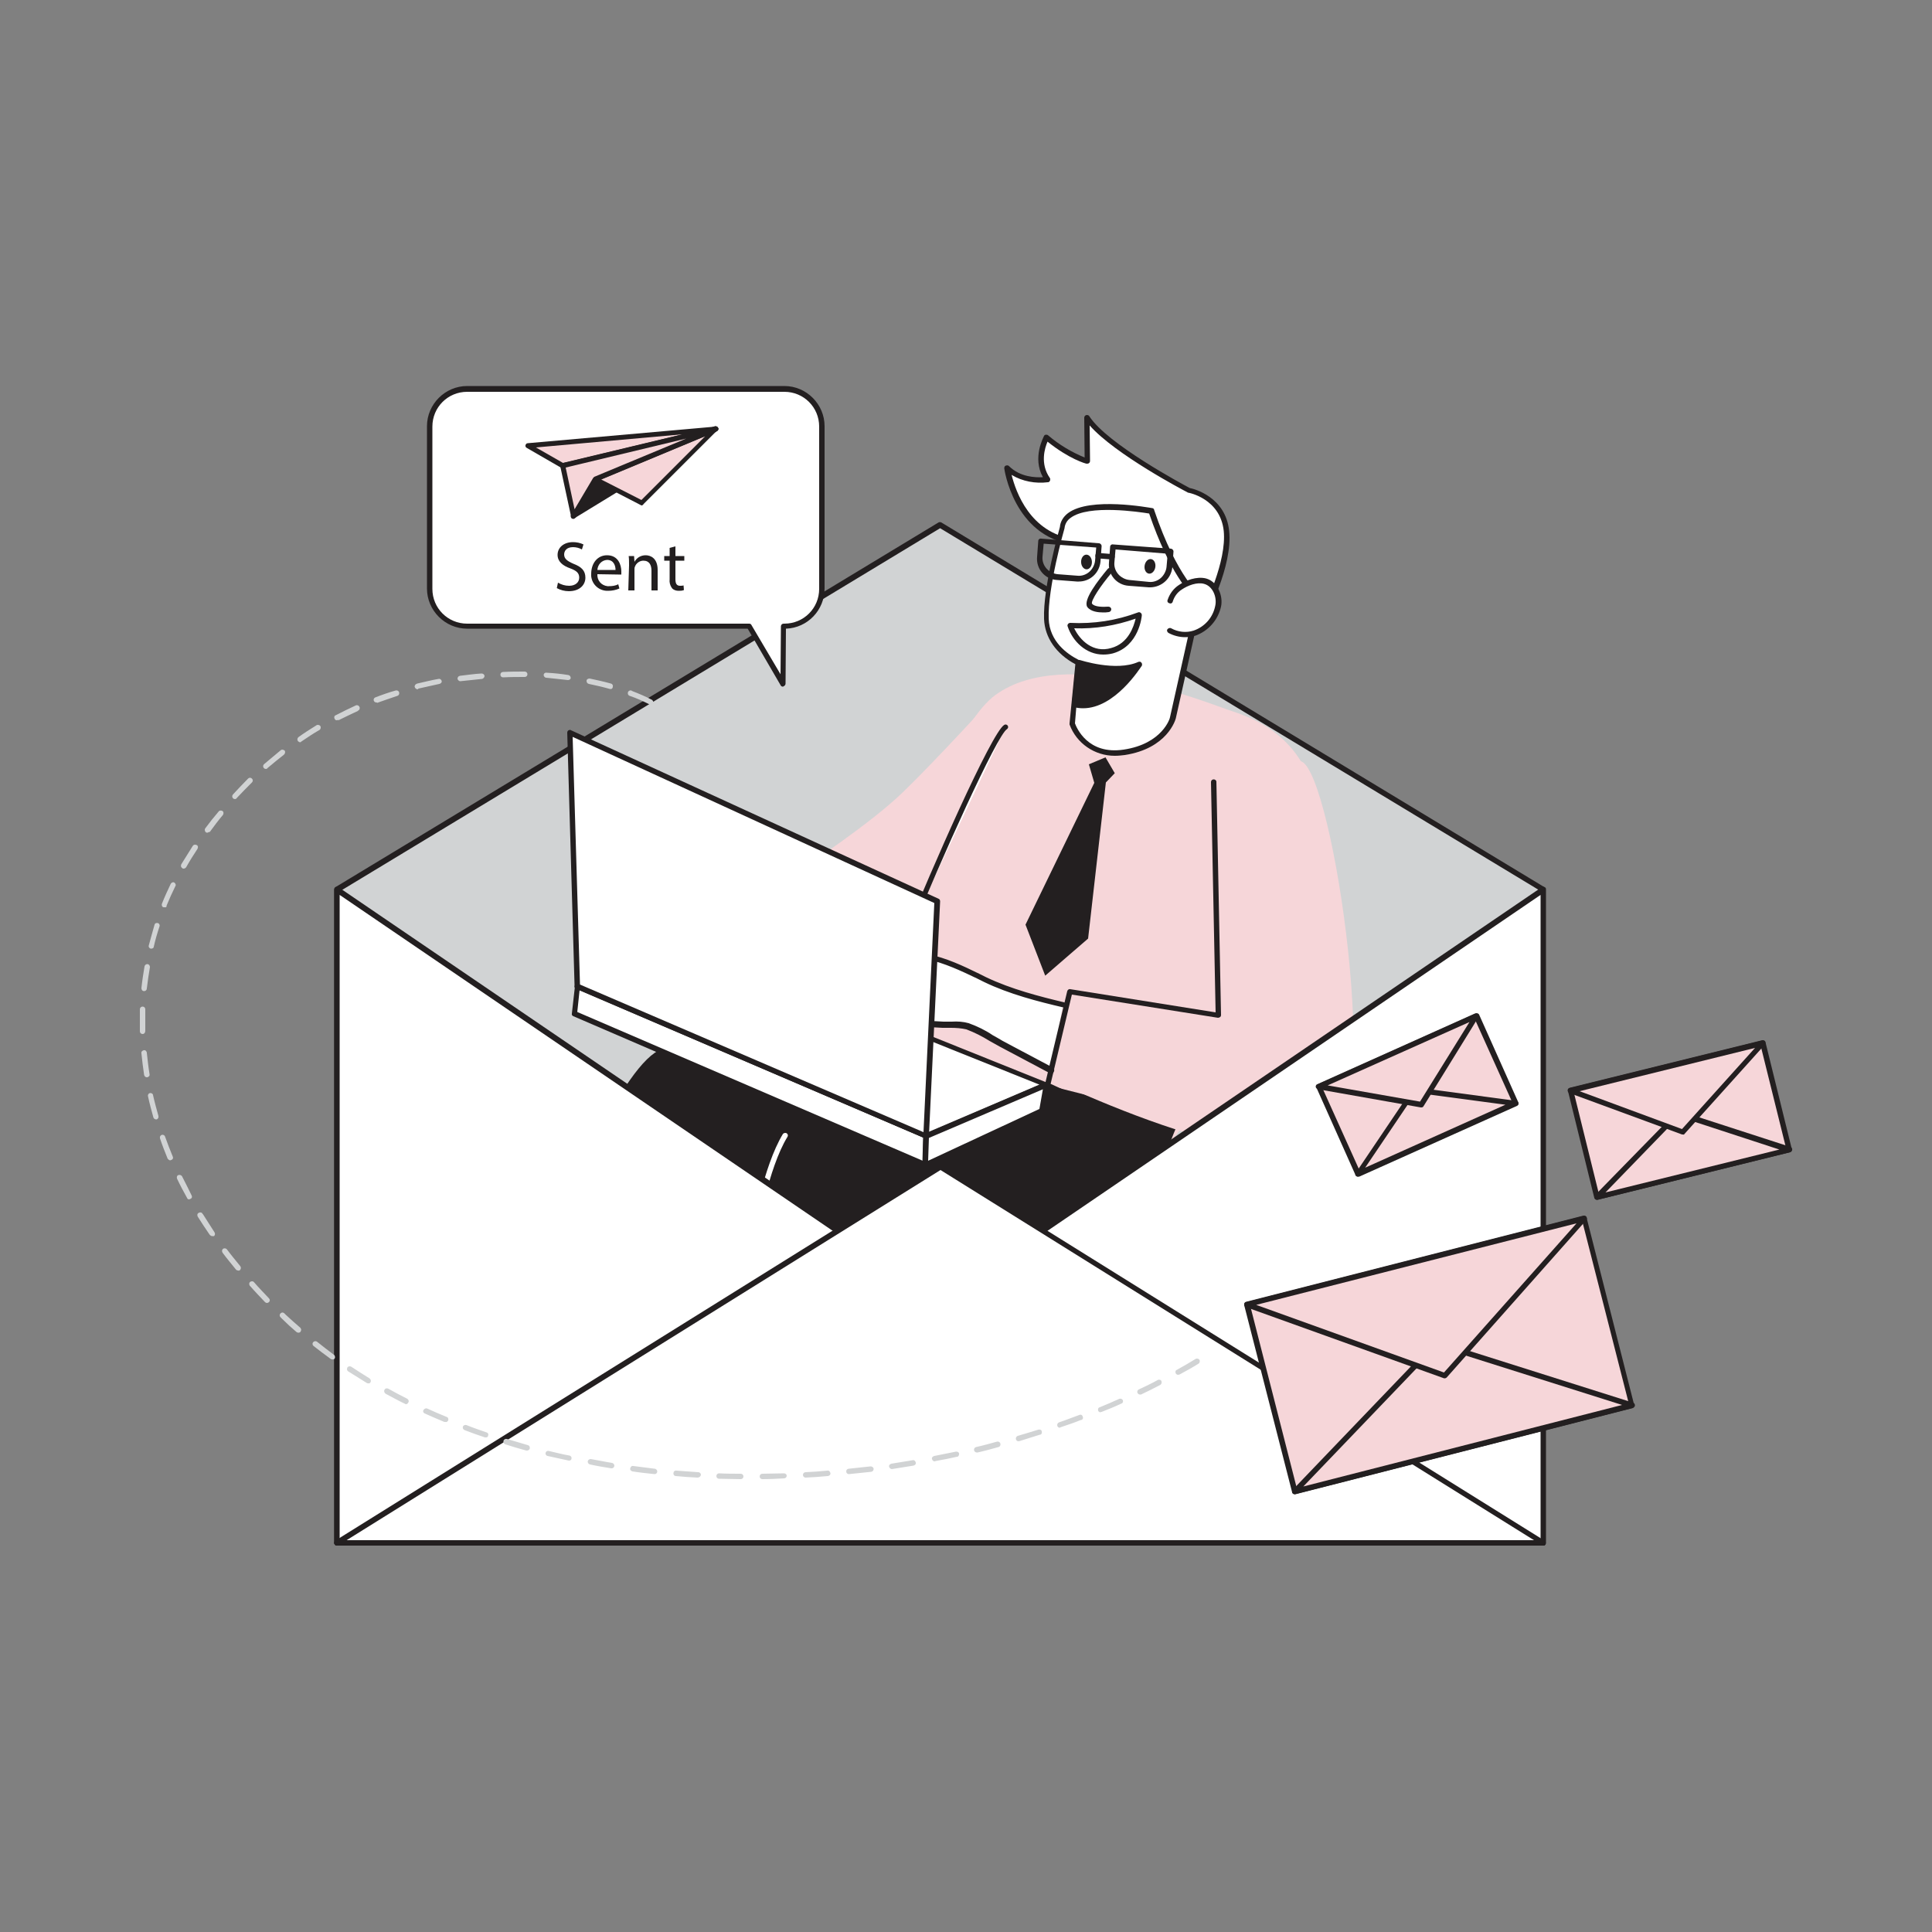 <svg transform="scale(1)" version="1.1" id="AVfuIXZ6Qy" xmlns="http://www.w3.org/2000/svg" xmlns:xlink="http://www.w3.org/1999/xlink" x="0px" y="0px" viewBox="0 0 500 500" xml:space="preserve" class="pbimage_pbimage__wrapper__image__0LEis false"><rect x="0" y="0" width="500" height="500" fill="#808080" stroke="none"/><title>Sending Emails</title><style type="text/css"> .st0{fill:#D1D3D4;} .st1{fill:#231F20;} .st2{fill:#FFFFFF;} .st3{fill:#68E1FD;}
 .st3{fill:#f6d6d9;}
 .st2{fill:#FFFFFF;}
 .st1{fill:#231F20;}
 .st0{fill:#D1D3D4;}</style><g id="Big_Envelope_Back"><polygon class="st0" points="399.4,230.2 399.4,399.3 87.2,399.3 87.2,230.2 243.3,135.9 	" fill="#D1D3D4"></polygon><path class="st1" d="M399.4,400H87.2c-0.4,0-0.7-0.3-0.7-0.7l0,0V230.2c0-0.2,0.1-0.5,0.3-0.6l156.1-94.4c0.2-0.1,0.5-0.1,0.7,0
		l156.1,94.4c0.2,0.1,0.3,0.4,0.3,0.6v169.1C400.1,399.7,399.8,400,399.4,400L399.4,400L399.4,400z M87.9,398.6h310.8v-168
		l-155.4-93.9l-155.4,94L87.9,398.6L87.9,398.6z" fill="#231F20"></path></g><g id="Character"><path class="st2" d="M311.1,159.9c0,0,7.2-13.5,6.3-22.5s-9.8-10.5-9.8-10.5s-21.4-11.1-26.3-18.8l0.2,11.3c0,0-4.6-1.2-10.5-6.2
		c0,0-3.3,5.8,0.2,10.9c0,0-6.3,1.2-10.4-2.9c0,0,2.1,16.9,17.1,19.1C287.6,141.6,300.4,160.5,311.1,159.9L311.1,159.9z"></path><path class="st1" d="M310.5,160.6c-5.9,0-12.2-5.3-18.4-10.5c-5.2-4.4-10.2-8.6-14.5-9.2c-15.3-2.2-17.7-19.6-17.7-19.7
		c0-0.3,0.1-0.6,0.4-0.7c0.3-0.1,0.6-0.1,0.8,0.1c2.9,2.9,6.9,3,8.8,2.9c-2.8-5.1,0.2-10.4,0.3-10.7c0.1-0.2,0.3-0.3,0.5-0.3
		c0.2,0,0.4,0,0.6,0.2c2.8,2.4,6,4.3,9.4,5.7l-0.1-10.3c0-0.4,0.3-0.7,0.7-0.7c0.2,0,0.5,0.1,0.6,0.3c4.6,7.2,24.5,17.8,26,18.6
		c1.1,0.2,9.3,2.3,10.2,11.1c1,9.1-6,22.3-6.4,22.9c-0.1,0.2-0.3,0.4-0.6,0.4L310.5,160.6L310.5,160.6z M311.1,159.9L311.1,159.9z
		 M261.8,122.9c1.1,4.4,4.8,15,16.1,16.6c4.7,0.7,9.8,5,15.2,9.5c6,5,12.1,10.1,17.5,10.1h0.1c1.1-2.2,6.8-13.8,6-21.7
		c-0.9-8.4-9.1-9.9-9.2-9.9c-0.1,0-0.1,0-0.2-0.1c-0.8-0.4-18.7-9.8-25.3-17.3l0.1,9.2c0,0.4-0.3,0.7-0.7,0.7c-0.1,0-0.1,0-0.2,0
		c-0.2,0-4.5-1.2-10.1-5.7c-0.7,1.6-2,5.7,0.6,9.4c0.2,0.3,0.1,0.8-0.2,1c-0.1,0.1-0.2,0.1-0.3,0.1
		C268,125.2,264.6,124.6,261.8,122.9L261.8,122.9z"></path><path class="st3" d="M300,299.3c0,0,34.5-41.7,40.2-73.6S326,186.4,319,184.1s-43.1-17.4-61.3-4.3s-36.3,94.8-36.3,94.8L300,299.3
		L300,299.3z"></path><path class="st1" d="M175.7,340.8l37.1-46.2c0,0,25.8-32.9,11.4-36.3c0,0-20,2.6-52.6,14c-9.7,3.4-26.4,41.9-36.9,68.6L175.7,340.8
		L175.7,340.8z"></path><path class="st1" d="M175.7,341.5h-41.1c-0.4,0-0.7-0.3-0.7-0.7c0-0.1,0-0.2,0.1-0.3c11.7-29.6,27.6-65.7,37.3-69
		c32.4-11.3,52.6-14,52.8-14c0.1,0,0.2,0,0.2,0c2.1,0.4,3.8,1.8,4.5,3.8c3.3,9.5-14.7,32.7-15.5,33.6l-37.1,46.3
		C176.1,341.4,175.9,341.5,175.7,341.5L175.7,341.5z M135.6,340.1h39.8l36.8-46c0.2-0.2,18.3-23.5,15.3-32.3
		c-0.5-1.5-1.8-2.6-3.4-2.9c-1.8,0.2-21.5,3.2-52.4,13.9C164.6,275.3,151.8,299.2,135.6,340.1L135.6,340.1z"></path><path class="st1" d="M237.8,340.8l9.4-22.9c0,0,23,6.9,38.3,1.1c10.8-4.1,14.1-18,19-29.3c0,0-64.4-15.3-78.8-21.5
		c0,0-0.9,0-17.4,17.3c-7.4,7.8-13.2,31.4-17.5,55.3H237.8z"></path><path class="st1" d="M237.8,341.5h-47c-0.2,0-0.4-0.1-0.5-0.2c-0.1-0.2-0.2-0.4-0.1-0.6c5.4-30.2,11.3-49,17.6-55.6
		c16.7-17.6,17.6-17.5,17.9-17.5c0.1,0,0.2,0,0.2,0.1c14.2,6.1,78,21.3,78.7,21.4c0.2,0,0.4,0.2,0.5,0.4c0.1,0.2,0.1,0.4,0,0.6
		c-0.9,2.1-1.8,4.3-2.6,6.5c-3.8,9.7-7.7,19.7-16.7,23.1c-14.1,5.3-34.3,0.1-38.1-0.9l-9.2,22.4
		C238.3,341.4,238.1,341.5,237.8,341.5L237.8,341.5z M191.7,340.1h45.7l9.2-22.5c0.1-0.3,0.5-0.5,0.9-0.4c0.2,0.1,22.9,6.7,37.8,1.1
		c8.5-3.2,12.3-12.9,15.9-22.4c0.7-1.9,1.5-3.9,2.3-5.8c-7.4-1.8-63.7-15.3-77.7-21.2c-0.8,0.6-4.1,3.5-16.9,17
		C202.8,292.4,196.9,311.1,191.7,340.1L191.7,340.1z"></path><path class="st3" d="M257.7,179.8c0,0-15.3,16.8-24,25.2s-25.4,19.3-25.4,19.3s-50.3,4-50.8,4.8s0,17.5,0,17.5s49.1,9.4,58.1,7.8
		s30.1-15.8,30.1-15.8L257.7,179.8z"></path><path class="st2" d="M279.1,171.5l-1.5,15.8c0,0,2.9,9.1,13.5,7.4s12.6-8.9,12.6-8.9l6.9-30.9c0,0-6.4-4.6-12.4-22.7
		c0,0-22.3-4.2-23.1,4.4c0,0-4.4,15.4-4.1,23.5C271.3,168.1,278.9,171.4,279.1,171.5L279.1,171.5z"></path><path class="st1" d="M288.5,195.6c-5.2,0-9.9-3.2-11.7-8.1c0-0.1,0-0.2,0-0.3l1.5-15.3c-5-2.7-7.9-6.9-8.1-11.7
		c-0.3-8.2,3.9-23.1,4.1-23.8c0.1-1.4,0.9-2.7,2.1-3.6c5.7-4.3,21.1-1.4,21.8-1.3c0.2,0,0.5,0.2,0.5,0.5
		c5.9,17.5,12.1,22.3,12.2,22.3c0.2,0.2,0.3,0.4,0.3,0.7l-6.9,30.9c-0.1,0.4-2.2,7.8-13.2,9.5C290.3,195.5,289.4,195.6,288.5,195.6
		L288.5,195.6z M278.2,187.2c0.4,1.1,3.3,8.2,12.6,6.8c10-1.5,12-8.1,12-8.4l6.8-30.4c-1.5-1.3-6.9-6.8-12.2-22.3
		c-2.5-0.4-15.6-2.4-20.3,1.1c-0.9,0.6-1.5,1.6-1.6,2.7c-0.1,0.3-4.4,15.5-4.1,23.4c0.2,6,4.9,9.2,7.6,10.6c0.1,0.1,0.2,0.1,0.3,0.2
		c0.2,0.1,0.2,0.4,0.2,0.6L278.2,187.2L278.2,187.2z"></path><path class="st2" d="M302.9,155.4c0.5-1.4,1.4-2.6,2.6-3.4c1.7-1.1,4.3-2.1,6.4-1.6c2.6,0.7,3.9,3.9,3.4,6.5
		c-0.7,3.2-3,5.8-6.1,6.9c-2.1,0.6-4.4,0.4-6.3-0.7"></path><path class="st1" d="M306.7,164.9c-1.5,0-3-0.4-4.3-1.1c-0.3-0.2-0.5-0.6-0.3-0.9c0.2-0.3,0.6-0.5,1-0.3c1.8,1,3.9,1.2,5.8,0.6
		c2.9-1,5-3.4,5.6-6.4c0.5-2.2-0.6-5.1-2.9-5.7c-1.8-0.5-4.2,0.4-5.8,1.5c-1.1,0.7-1.9,1.8-2.3,3.1c-0.1,0.4-0.5,0.6-0.9,0.4
		c-0.4-0.1-0.6-0.5-0.4-0.9l0,0c0.5-1.5,1.5-2.9,2.9-3.8c1.7-1.2,4.6-2.3,7-1.7c3,0.8,4.5,4.5,3.9,7.3c-0.8,3.5-3.3,6.3-6.6,7.5
		C308.4,164.8,307.6,164.9,306.7,164.9L306.7,164.9z"></path><path class="st2" d="M287.2,147.7c0,0-6.4,7.4-5.3,9s4.8,1.1,4.8,1.1"></path><path class="st1" d="M285.5,158.5c-1.3,0-3.2-0.2-4.1-1.4c-1.2-1.8,2.8-6.9,5.3-9.9c0.3-0.3,0.7-0.3,1-0.1c0.3,0.3,0.3,0.7,0.1,1
		c-3.1,3.6-5.5,7.4-5.2,8.1c0.6,0.9,2.9,0.9,4.2,0.8c0.4,0,0.7,0.2,0.8,0.6c0,0.4-0.2,0.7-0.6,0.8
		C286.4,158.5,285.9,158.5,285.5,158.5L285.5,158.5z"></path><ellipse class="st1" transform="matrix(0.16 -0.987 0.987 0.16 105.401 416.864)" cx="297.6" cy="146.5" rx="1.9" ry="1.4"></ellipse><ellipse class="st1" transform="matrix(0.999 -3.472507e-02 3.472507e-02 0.999 -4.883 9.855)" cx="281.3" cy="145.5" rx="1.4" ry="1.9"></ellipse><path class="st1" d="M279.1,171.5c0,0,9.6,3.2,15.7,0.5c0,0-7.7,12.6-16.8,10.4L279.1,171.5L279.1,171.5z"></path><path class="st1" d="M280.3,183.3c-0.8,0-1.6-0.1-2.4-0.3c-0.3-0.1-0.6-0.4-0.5-0.8l1.1-10.8c0-0.4,0.4-0.7,0.8-0.6
		c0,0,0.1,0,0.1,0c0.1,0,9.4,3.1,15.2,0.5c0.3-0.1,0.6-0.1,0.8,0.2c0.2,0.2,0.2,0.6,0.1,0.8C295.1,172.8,288.6,183.3,280.3,183.3
		L280.3,183.3z M278.8,181.8c6.3,1.1,11.9-5.3,14.2-8.5c-5,1.2-11.1-0.3-13.3-0.9L278.8,181.8z"></path><path class="st1" d="M279.2,150.5c-0.1,0-0.3,0-0.5,0l-5.2-0.4c-3.1-0.2-5.4-2.9-5.1-6l0.3-4.1c0-0.4,0.4-0.7,0.8-0.6l14.9,1.2
		c0.4,0,0.7,0.4,0.7,0.7c0,0,0,0,0,0l-0.3,4.1C284.5,148.3,282.1,150.5,279.2,150.5L279.2,150.5z M270.1,140.7l-0.3,3.4
		c-0.1,1.1,0.3,2.2,1,3c0.7,0.8,1.8,1.4,2.9,1.5l5.2,0.4l0,0c1.1,0.1,2.2-0.3,3-1c0.8-0.7,1.4-1.8,1.5-2.9l0.3-3.4L270.1,140.7
		L270.1,140.7z"></path><path class="st1" d="M297.8,152c-0.1,0-0.3,0-0.5,0l0,0l-5.2-0.4c-3.1-0.2-5.4-2.9-5.1-6l0.3-4.1c0-0.4,0.4-0.7,0.8-0.6l14.9,1.1
		c0.4,0,0.7,0.4,0.7,0.7c0,0,0,0,0,0l-0.3,4.1C303.1,149.7,300.7,151.9,297.8,152L297.8,152z M297.4,150.6c1.1,0.1,2.2-0.3,3-1
		c0.8-0.7,1.4-1.8,1.5-2.9l0.3-3.4l-13.5-1.1l-0.3,3.4c-0.1,1.1,0.3,2.2,1,3c0.7,0.8,1.8,1.4,2.9,1.5L297.4,150.6L297.4,150.6z"></path><path class="st1" d="M287.8,144.8L287.8,144.8l-3.7-0.3c-0.4,0-0.7-0.4-0.6-0.8c0-0.4,0.4-0.7,0.8-0.6l3.6,0.3
		c0.4,0.1,0.6,0.4,0.6,0.8C288.4,144.5,288.1,144.7,287.8,144.8L287.8,144.8z"></path><path class="st1" d="M285.5,169.4c-4.4,0-7.9-3.4-9.2-7.3c-0.1-0.2,0-0.5,0.1-0.6c0.1-0.2,0.4-0.3,0.6-0.3c6,0.3,11.9-0.6,17.5-2.7
		c0.2-0.1,0.5-0.1,0.7,0.1c0.2,0.1,0.3,0.4,0.3,0.6c0,0.3-0.7,8-7.5,9.9C287.2,169.3,286.4,169.4,285.5,169.4L285.5,169.4z
		 M278,162.6c1.5,3.1,4.9,6.5,9.6,5.1c4.4-1.2,5.8-5.5,6.3-7.6C288.8,161.9,283.4,162.8,278,162.6L278,162.6z"></path><path class="st3" d="M336.9,197.1c8.2,3.8,21.4,93.4,7,99.3c-22.4,9.3-83-22.4-83-22.4l11.9-23.5c0,0,41.2,12.3,44.1,3.9
		s-11.3-54.4-6.5-59.4S336.9,197.1,336.9,197.1L336.9,197.1z"></path><path class="st2" d="M275.1,260c-6.9-1.6-14-3.5-20.4-6.5c-5-2.4-9.3-4.7-14.9-5.9c-6.9-1.5-14.1-1.8-21.1-0.8
		c-0.3,0-0.6,0.1-0.8,0.3c-0.8,0.7,0.4,1.9,1.4,2.2c2.7,0.8,5.6,1.2,8.4,1.1c-7.2,0.7-14.2,2.3-21,4.8c-0.8,0.3-1.7,0.8-1.6,1.6
		s1.5,1,2.4,0.9l16.7-2.8c-4.3,0.5-8.4,1.7-12.3,3.6c-0.6,0.3-1.2,0.7-1.2,1.3c-0.1,1.1,1.5,1.3,2.5,1c5.1-1,10.1-2.5,15-4.4
		l-11.1,4.6c-0.2,0.8,0.3,1.6,1,1.8c0,0,0,0,0,0c0.8,0.2,1.6,0.1,2.3-0.2l11.8-3.2l-7.6,2.8c-1.2,0.4-2.6,1.2-2.4,2.5
		c0.2,1.5,2.3,1.6,3.8,1.4c5.9-0.9,11.8-1.1,17.7-0.7c2.2,0.1,4.3-0.2,6.4,0.4c3,0.9,6,3.1,8.8,4.5c4.3,2.3,8.7,4.6,13,6.9"></path><path class="st1" d="M272.1,277.9c-0.1,0-0.2,0-0.3-0.1c-4.3-2.3-8.7-4.6-13-6.9c-0.9-0.5-1.8-1-2.7-1.5c-1.9-1.2-3.9-2.2-6-3
		c-1.3-0.3-2.7-0.4-4-0.4c-0.7,0-1.5,0-2.2,0c-5.9-0.4-11.8-0.2-17.6,0.6c-1.2,0.3-2.5,0.1-3.7-0.5c-0.5-0.3-0.8-0.8-0.8-1.4
		c-0.1-0.8,0.2-1.6,0.8-2.1l-1.8,0.5c-0.9,0.3-1.8,0.4-2.7,0.2c-0.6-0.2-1.1-0.6-1.4-1.2c-0.2-0.4-0.2-1,0-1.4
		c-1.1,0.3-2.1,0.5-3.2,0.7c-0.9,0.2-1.9,0.1-2.8-0.5c-0.4-0.3-0.6-0.8-0.5-1.2c0.1-1.1,1.1-1.6,1.6-1.8l0.8-0.4l-4.8,0.8
		c-0.9,0.2-1.7,0.1-2.5-0.4c-0.3-0.2-0.6-0.6-0.6-1c-0.1-0.6,0-1.6,2-2.3c5-1.9,10.1-3.2,15.3-4.1c-0.9-0.2-1.8-0.4-2.7-0.7
		c-1-0.3-1.8-1-2.1-2c-0.1-0.5,0.1-1,0.5-1.3c0.3-0.2,0.7-0.4,1.1-0.4c7.1-1,14.3-0.8,21.3,0.8c5,1.1,9,3,13.3,5.1l1.8,0.9
		c6.5,3.1,13.9,5,20.2,6.5c0.3,0.1,0.6,0.4,0.5,0.8c-0.1,0.3-0.4,0.6-0.8,0.5c-6.4-1.5-13.9-3.4-20.5-6.6l-1.8-0.9
		c-4.2-2-8.2-3.9-13-5c-6.9-1.5-13.9-1.8-20.9-0.8c-0.2,0-0.3,0.1-0.5,0.1c0,0.4,0.6,0.9,1.2,1.1c2.7,0.8,5.4,1.2,8.2,1.1l0,0
		c0.4,0,0.6,0.3,0.6,0.7c0,0.3-0.2,0.5-0.5,0.6c-7.1,0.7-14.1,2.3-20.8,4.8c-0.6,0.2-1.2,0.6-1.1,0.9c0,0.1,0.1,0.2,0.1,0.2
		c0.5,0.2,1,0.3,1.6,0.1l12.9-2.2c1.3-0.3,2.5-0.5,3.8-0.6c0.4,0,0.6,0.3,0.7,0.6c0,0.3-0.2,0.6-0.5,0.6l-3.7,0.6
		c-2.9,0.6-5.7,1.6-8.3,2.9c-0.7,0.3-0.8,0.6-0.9,0.7c0,0.1,0,0.2,0.1,0.2c0.5,0.3,1.1,0.3,1.7,0.2c5.1-1,10.1-2.5,14.9-4.4
		c0.3-0.1,0.7,0,0.8,0.4s0,0.7-0.4,0.8l-10.7,4.4c0,0.1,0,0.1,0.1,0.2c0.1,0.3,0.3,0.4,0.6,0.5c0.7,0.1,1.4,0.1,2-0.2l11.8-3.2
		c0.3-0.1,0.7,0.1,0.8,0.4c0.1,0.3-0.1,0.7-0.4,0.8l-7.6,2.8c-0.7,0.2-2.2,0.9-2,1.8c0,0.2,0.1,0.4,0.3,0.5c0.8,0.4,1.8,0.5,2.7,0.3
		c5.9-0.9,11.8-1.1,17.8-0.7c0.7,0,1.4,0,2.1,0c1.5-0.1,3,0,4.4,0.4c2.2,0.8,4.3,1.8,6.2,3.1c0.9,0.5,1.8,1,2.6,1.5
		c4.3,2.3,8.7,4.6,13,6.9c0.3,0.2,0.4,0.5,0.3,0.9C272.6,277.7,272.4,277.9,272.1,277.9L272.1,277.9z"></path><path class="st2" d="M260.3,188c-2.9,1.7-18.4,36.6-25.2,53.3"></path><path class="st1" d="M235.1,242c-0.1,0-0.2,0-0.2,0c-0.3-0.1-0.5-0.5-0.4-0.8c0,0,0,0,0,0c6.1-15.2,22.1-51.7,25.4-53.6
		c0.3-0.2,0.7-0.1,0.9,0.2c0.2,0.3,0.1,0.7-0.2,0.9c-2.5,1.4-17.3,34.1-24.9,53C235.6,241.9,235.4,242,235.1,242L235.1,242z"></path><polygon class="st2" points="149.5,255.2 148.6,262.4 239.4,301.5 239.7,294 	"></polygon><path class="st1" d="M239.4,302.2c-0.1,0-0.2,0-0.3-0.1L148.4,263c-0.3-0.1-0.5-0.4-0.4-0.7l0.8-7.1c0-0.2,0.2-0.4,0.3-0.5
		c0.2-0.1,0.4-0.1,0.6,0l90.3,38.7c0.3,0.1,0.4,0.4,0.4,0.7l-0.3,7.5C240.1,301.9,239.8,302.2,239.4,302.2L239.4,302.2z
		 M149.4,261.9l89.4,38.5l0.2-6l-89-38.2L149.4,261.9z"></path><path class="st2" d="M149.5,255.2c0,0,26.4-12.7,27.1-12.3s94.2,37.8,94.2,37.8L239.7,294L149.5,255.2L149.5,255.2z"></path><path class="st1" d="M239.7,294.7c-0.1,0-0.2,0-0.3-0.1l-90.3-38.7c-0.3-0.1-0.4-0.4-0.4-0.6c0-0.3,0.2-0.5,0.4-0.6
		c26.8-12.9,27.4-12.5,27.8-12.3c1.4,0.6,93.2,37.4,94.1,37.8c0.3,0.1,0.4,0.4,0.4,0.6c0,0.3-0.2,0.5-0.4,0.6L240,294.6
		C239.9,294.6,239.8,294.7,239.7,294.7L239.7,294.7z M151.1,255.2l88.6,38l29.3-12.5c-14.4-5.8-87.9-35.2-92.5-37.1
		C174.7,244.1,160.7,250.6,151.1,255.2L151.1,255.2z"></path><polygon class="st2" points="239.4,301.5 269.6,287.4 270.8,280.7 239.7,294 	"></polygon><path class="st1" d="M239.4,302.2c-0.1,0-0.3,0-0.4-0.1c-0.2-0.1-0.3-0.4-0.3-0.6l0.2-7.4c0-0.3,0.2-0.5,0.4-0.6l31-13.3
		c0.2-0.1,0.5-0.1,0.7,0.1c0.2,0.2,0.3,0.4,0.3,0.7l-1.2,6.7c0,0.2-0.2,0.4-0.4,0.5l-30.2,14C239.6,302.1,239.5,302.2,239.4,302.2
		L239.4,302.2z M240.4,294.5l-0.2,5.9l28.8-13.4l0.9-5.1L240.4,294.5L240.4,294.5z"></path><polygon class="st2" points="149.5,255.2 147.6,189.5 242.6,233.2 239.7,294 	"></polygon><path class="st1" d="M239.7,294.7c-0.1,0-0.2,0-0.3-0.1l-90.3-38.7c-0.2-0.1-0.4-0.3-0.4-0.6l-1.9-65.7c0-0.4,0.3-0.7,0.7-0.7
		c0.1,0,0.2,0,0.3,0.1l95.1,43.6c0.3,0.1,0.4,0.4,0.4,0.7l-2.9,60.8c0,0.2-0.1,0.4-0.3,0.6C240,294.6,239.9,294.7,239.7,294.7
		L239.7,294.7z M150.1,254.8l88.9,38.2l2.8-59.3l-93.6-43L150.1,254.8L150.1,254.8z"></path><path class="st1" d="M290.3,290.6c-0.1,0-0.2,0-0.3-0.1l-19.2-8.9c-0.3-0.1-0.5-0.5-0.4-0.8l5.8-24.3c0.1-0.3,0.4-0.6,0.8-0.5
		l37.6,6l-1.2-59.6c0-0.4,0.3-0.7,0.7-0.7c0,0,0,0,0,0c0.4,0,0.7,0.3,0.7,0.6c0,0,0,0,0,0l1.2,60.4c0,0.2-0.1,0.4-0.2,0.5
		c-0.2,0.1-0.4,0.2-0.6,0.2l-37.8-6l-5.5,23.1l18.7,8.6c0.4,0.2,0.5,0.6,0.4,0.9C290.8,290.4,290.6,290.6,290.3,290.6L290.3,290.6z"></path><path class="st2" d="M123.8,340.8c-3.3-2.5-7.2-3.8-9.9,0H123.8z"></path><path class="st1" d="M123.8,341.5h-9.9c-0.4,0-0.6-0.3-0.6-0.6c0-0.1,0-0.2,0.1-0.4c0.9-1.4,2.3-2.3,3.9-2.6c2-0.3,4.4,0.5,6.9,2.4
		c0.2,0.2,0.3,0.5,0.2,0.7C124.3,341.3,124,341.5,123.8,341.5L123.8,341.5z M115.3,340.2h6.4c-1.3-0.8-2.7-1.1-4.2-1
		C116.6,339.3,115.9,339.6,115.3,340.2L115.3,340.2z"></path><path class="st2" d="M195.3,319.8h-0.1c-0.4-0.1-0.6-0.4-0.6-0.8c0,0,0,0,0,0c0.1-0.7,2.9-17.1,8-25.5c0.2-0.3,0.7-0.4,1-0.2
		c0.3,0.2,0.4,0.6,0.2,0.9c-5,8.1-7.8,24.8-7.8,25C195.9,319.6,195.6,319.8,195.3,319.8L195.3,319.8z"></path><polygon class="st1" points="281.8,197.8 283.2,202.6 265.4,239.3 270.5,252.5 281.6,242.9 286.2,202.5 288.5,200.1 286.1,196 	"></polygon></g><g id="Big_Envelope_Back-2"><polygon class="st2" points="399.4,230.2 399.4,399.3 87.2,399.3 87.2,230.2 243.3,336.5 	"></polygon><path class="st1" d="M399.4,400H87.2c-0.4,0-0.7-0.3-0.7-0.7l0,0V230.2c0-0.4,0.3-0.7,0.7-0.7c0.1,0,0.3,0,0.4,0.1l155.7,106
		l155.7-106c0.3-0.2,0.8-0.1,1,0.2c0.1,0.1,0.1,0.3,0.1,0.4v169.1C400.1,399.7,399.8,400,399.4,400L399.4,400L399.4,400z
		 M87.9,398.6h310.8v-167l-155,105.6c-0.2,0.2-0.6,0.2-0.8,0l-155-105.6L87.9,398.6L87.9,398.6z"></path><polygon class="st2" points="87.2,399.3 243.3,302 399.4,399.3 	"></polygon><path class="st1" d="M399.4,400H87.2c-0.3,0-0.6-0.2-0.7-0.5c-0.1-0.3,0-0.6,0.3-0.8l156.1-97.3c0.2-0.1,0.5-0.1,0.7,0l156.1,97.3
		c0.3,0.2,0.4,0.5,0.3,0.8C400,399.8,399.7,400,399.4,400L399.4,400z M89.7,398.6h307.3l-153.6-95.8L89.7,398.6z"></path></g><g id="Small_Envelopes"><rect class="st3" x="327.5" y="325.7" transform="matrix(0.969 -0.248 0.248 0.969 -75.242 103.201)" width="90.1" height="49.9"></rect><path class="st1" d="M335.1,386.7c-0.1,0-0.3,0-0.4-0.1c-0.2-0.1-0.3-0.2-0.3-0.4l-12.4-48.4c-0.1-0.4,0.1-0.8,0.5-0.9l87.3-22.3
		c0.2,0,0.4,0,0.5,0.1c0.2,0.1,0.3,0.2,0.3,0.4l12.3,48.4c0.1,0.4-0.1,0.8-0.5,0.9l-87.3,22.3L335.1,386.7L335.1,386.7z
		 M323.6,338.1l12,47l85.9-22l-12-47L323.6,338.1z"></path><polygon class="st3" points="335.1,386 371.8,347.7 422.4,363.7 	"></polygon><path class="st1" d="M335.1,386.7c-0.2,0-0.5-0.1-0.6-0.4c-0.2-0.3-0.1-0.6,0.1-0.8l36.7-38.3c0.2-0.2,0.5-0.3,0.7-0.2l50.6,16
		c0.4,0.1,0.6,0.5,0.5,0.9c-0.1,0.2-0.3,0.4-0.5,0.5l-87.3,22.3C335.2,386.7,335.2,386.7,335.1,386.7L335.1,386.7z M372,348.5
		l-34.7,36.2l82.5-21.1L372,348.5z"></path><polygon class="st3" points="322.8,337.6 373.9,356 410,315.3 	"></polygon><path class="st1" d="M373.9,356.7c-0.1,0-0.2,0-0.2,0l-51.2-18.4c-0.3-0.1-0.5-0.4-0.5-0.7c0-0.3,0.2-0.6,0.5-0.6l87.3-22.3
		c0.3-0.1,0.6,0,0.8,0.3c0.2,0.3,0.1,0.6-0.1,0.8l-36.1,40.7C374.3,356.6,374.1,356.7,373.9,356.7L373.9,356.7z M325.1,337.7
		l48.6,17.5l34.3-38.6L325.1,337.7z"></path><rect class="st3" x="409.1" y="275.7" transform="matrix(0.971 -0.24 0.24 0.971 -56.875 112.837)" width="51.3" height="28.4"></rect><path class="st1" d="M413.3,310.5c-0.3,0-0.6-0.2-0.7-0.5l-6.8-27.6c-0.1-0.4,0.1-0.8,0.5-0.9l49.8-12.3c0.2,0,0.4,0,0.5,0.1
		c0.2,0.1,0.3,0.3,0.3,0.4l6.8,27.6c0.1,0.4-0.1,0.8-0.5,0.9l-49.8,12.3L413.3,310.5L413.3,310.5z M407.3,282.7l6.5,26.3l48.4-12
		l-6.5-26.2L407.3,282.7z"></path><polygon class="st3" points="413.3,309.8 434.3,288.2 463,297.5 	"></polygon><path class="st1" d="M413.3,310.5c-0.3,0-0.5-0.1-0.6-0.4c-0.2-0.3-0.1-0.6,0.1-0.8l21.1-21.6c0.2-0.2,0.5-0.3,0.7-0.2l28.7,9.3
		c0.4,0.1,0.6,0.5,0.5,0.9c-0.1,0.2-0.2,0.4-0.5,0.5l-49.8,12.3L413.3,310.5L413.3,310.5z M434.5,289l-19,19.6l45-11.1L434.5,289z"></path><polygon class="st3" points="406.4,282.2 435.5,292.9 456.2,269.9 	"></polygon><path class="st1" d="M435.5,293.6c-0.1,0-0.2,0-0.2,0l-29.1-10.7c-0.3-0.1-0.5-0.4-0.5-0.7c0-0.3,0.2-0.6,0.5-0.6l49.8-12.3
		c0.3-0.1,0.6,0.1,0.8,0.3c0.2,0.3,0.1,0.6-0.1,0.8l-20.7,23C435.9,293.6,435.7,293.7,435.5,293.6L435.5,293.6z M408.8,282.4
		l26.5,9.8l18.9-21L408.8,282.4L408.8,282.4z"></path><rect class="st3" x="344.4" y="271" transform="matrix(0.913 -0.409 0.409 0.913 -83.796 174.599)" width="44.7" height="24.8"></rect><path class="st1" d="M351.4,304.5c-0.3,0-0.5-0.2-0.6-0.4l-10.1-22.6c-0.1-0.2-0.1-0.4,0-0.5c0.1-0.2,0.2-0.3,0.4-0.4l40.8-18.3
		c0.3-0.2,0.8,0,0.9,0.3c0,0,0,0,0,0l10.1,22.6c0.1,0.2,0.1,0.4,0,0.5c-0.1,0.2-0.2,0.3-0.4,0.4l-40.8,18.3
		C351.5,304.5,351.4,304.5,351.4,304.5L351.4,304.5z M342.2,281.5l9.6,21.3l39.5-17.7l-9.6-21.3L342.2,281.5z"></path><polygon class="st3" points="351.4,303.8 366.1,282 392.2,285.6 	"></polygon><path class="st1" d="M351.4,304.5c-0.2,0-0.4-0.1-0.5-0.2c-0.2-0.2-0.2-0.6,0-0.8l14.7-21.8c0.1-0.2,0.4-0.3,0.7-0.3l26.1,3.5
		c0.4,0.1,0.6,0.4,0.6,0.8c0,0.2-0.2,0.4-0.4,0.5l-40.8,18.3C351.6,304.5,351.5,304.5,351.4,304.5L351.4,304.5z M366.4,282.8
		l-13.1,19.4l36.3-16.3L366.4,282.8L366.4,282.8z"></path><polygon class="st3" points="341.2,281.2 367.8,285.9 382,263 	"></polygon><path class="st1" d="M367.8,286.6h-0.1l-26.6-4.7c-0.3-0.1-0.5-0.3-0.6-0.6c0-0.3,0.1-0.6,0.4-0.7l40.8-18.3
		c0.3-0.1,0.6-0.1,0.8,0.2c0.2,0.2,0.2,0.6,0.1,0.8l-14.2,23C368.3,286.5,368.1,286.6,367.8,286.6L367.8,286.6z M343.6,280.9
		l23.9,4.2l12.8-20.6L343.6,280.9L343.6,280.9z"></path></g><g id="Sent_Notification"><path class="st2" d="M203,100.7h-82.1c-5.4,0-9.7,4.3-9.7,9.7v42c0,5.4,4.3,9.7,9.7,9.7h73l8.7,14.9l0.1-14.9h0.2
		c5.4,0,9.7-4.3,9.7-9.7v-42C212.7,105,208.4,100.7,203,100.7L203,100.7z"></path><path class="st1" d="M202.6,177.7c-0.2,0-0.5-0.1-0.6-0.4l-8.5-14.6h-72.6c-5.7,0-10.4-4.7-10.4-10.4v-42c0-5.7,4.7-10.4,10.4-10.4
		H203c5.7,0,10.4,4.7,10.4,10.4v42c0,5.6-4.4,10.2-10,10.4l-0.1,14.2c0,0.3-0.2,0.6-0.5,0.7C202.7,177.7,202.7,177.7,202.6,177.7
		L202.6,177.7z M120.9,101.4c-5,0-9,4-9,9v42c0,5,4,9,9,9h73c0.2,0,0.5,0.1,0.6,0.4l7.5,12.7l0.1-12.4c0-0.4,0.3-0.7,0.7-0.7h0.2
		c5,0,9-4,9-9v-42c0-5-4-9-9-9L120.9,101.4L120.9,101.4z"></path><polygon class="st1" points="148.4,133.6 185.2,111.1 154,124.1 	"></polygon><path class="st1" d="M148.4,134.3c-0.2,0-0.4-0.1-0.5-0.2c-0.2-0.2-0.3-0.6-0.1-0.9l5.6-9.5c0.1-0.1,0.2-0.2,0.3-0.3l31.2-13
		c0.3-0.1,0.7,0,0.9,0.3c0.2,0.3,0.1,0.7-0.3,0.9l-36.8,22.5C148.7,134.2,148.5,134.3,148.4,134.3L148.4,134.3z M154.5,124.6
		l-4.1,6.9l26.7-16.3L154.5,124.6L154.5,124.6z"></path><polygon class="st3" points="154,124.1 166.1,130.2 185.2,111.1 	"></polygon><path class="st1" d="M166.1,130.8c-0.1,0-0.2,0-0.3-0.1l-12-6.2c-0.2-0.1-0.4-0.3-0.4-0.6c0-0.3,0.2-0.5,0.4-0.6l31.2-13
		c0.3-0.1,0.7,0.1,0.8,0.4c0.1,0.2,0,0.4-0.1,0.6l-19.1,19.1C166.4,130.7,166.2,130.8,166.1,130.8z M155.6,124.1l10.4,5.3l16.5-16.5
		L155.6,124.1z"></path><polygon class="st3" points="185.2,111.1 145.6,120.5 136.6,115.4 	"></polygon><path class="st1" d="M145.6,121.2c-0.1,0-0.2,0-0.3-0.1l-9-5.2c-0.2-0.1-0.4-0.4-0.3-0.7c0.1-0.3,0.3-0.5,0.6-0.5l48.6-4.3
		c0.3,0,0.6,0.2,0.7,0.5c0.1,0.3-0.2,0.6-0.5,0.7l-39.6,9.5L145.6,121.2L145.6,121.2z M138.7,115.8l7,4l30.9-7.4L138.7,115.8
		L138.7,115.8z"></path><polygon class="st3" points="145.6,120.5 148.4,133.6 154,124.1 185.2,111.1 	"></polygon><path class="st1" d="M148.4,134.2h-0.1c-0.3,0-0.5-0.2-0.5-0.5l-2.8-13c-0.1-0.3,0.1-0.7,0.5-0.8l39.6-9.5c0.3-0.1,0.7,0.1,0.8,0.4
		c0.1,0.3-0.1,0.7-0.4,0.8l-31,12.9l-5.4,9.3C148.9,134.1,148.7,134.2,148.4,134.2L148.4,134.2z M146.4,121l2.3,10.8l4.8-8.1
		c0.1-0.1,0.2-0.2,0.3-0.3l23.8-9.9L146.4,121L146.4,121z"></path><g><g><path class="st1" d="M144.4,150.8c0.9,0.5,1.8,0.8,2.9,0.8c1.6,0,2.6-0.9,2.6-2.1s-0.7-1.8-2.3-2.4c-2-0.7-3.3-1.8-3.3-3.5
				c0-1.9,1.6-3.3,4-3.3c0.9,0,1.9,0.2,2.7,0.6l-0.4,1.3c-0.7-0.4-1.5-0.6-2.3-0.6c-1.7,0-2.3,1-2.3,1.9c0,1.1,0.8,1.7,2.4,2.4
				c2.1,0.8,3.1,1.8,3.1,3.6s-1.4,3.5-4.3,3.5c-1.1,0-2.2-0.3-3.1-0.8L144.4,150.8z"></path></g><path class="st1" d="M154.6,148.6c-0.1,1.6,1,2.9,2.6,3.1c0.1,0,0.3,0,0.4,0c0.8,0,1.7-0.1,2.4-0.5l0.3,1.1
			c-0.9,0.4-1.9,0.6-2.9,0.6c-2.3,0.1-4.2-1.6-4.4-3.8c0-0.2,0-0.4,0-0.6c0-2.7,1.6-4.8,4.1-4.8c2.9,0,3.7,2.5,3.7,4.2
			c0,0.3,0,0.6,0,0.8L154.6,148.6z M159.3,147.5c0-1-0.4-2.6-2.2-2.6c-1.4,0.1-2.4,1.2-2.5,2.6H159.3z"></path><g><path class="st1" d="M162.8,146.3c0-0.9,0-1.7-0.1-2.4h1.4l0.1,1.5l0,0c0.6-1.1,1.7-1.7,2.9-1.7c1.2,0,3.1,0.7,3.1,3.8v5.3h-1.6
				v-5.1c0-1.4-0.5-2.6-2.1-2.6c-1,0-1.9,0.7-2.2,1.6c-0.1,0.2-0.1,0.5-0.1,0.8v5.3h-1.6L162.8,146.3z"></path></g><g><path class="st1" d="M174.8,141.4v2.5h2.3v1.2h-2.3v4.8c0,1.1,0.3,1.7,1.2,1.7c0.3,0,0.6,0,0.9-0.1l0.1,1.2
				c-0.5,0.2-0.9,0.2-1.4,0.2c-0.6,0-1.3-0.2-1.7-0.7c-0.5-0.7-0.7-1.5-0.6-2.3v-4.8h-1.4v-1.2h1.4v-2.1L174.8,141.4z"></path></g></g></g><path class="st0" id="Dashed_Line" d="M197.3,382.8c-0.4,0-0.7-0.3-0.7-0.7c0-0.4,0.3-0.7,0.7-0.7c1.9,0,3.7-0.1,5.6-0.1
	c0.4,0,0.7,0.3,0.7,0.6c0,0,0,0,0,0c0,0.4-0.3,0.7-0.7,0.7c0,0,0,0,0,0C201.1,382.7,199.2,382.8,197.3,382.8L197.3,382.8z
	 M191.7,382.8L191.7,382.8c-1.9,0-3.8-0.1-5.6-0.1c-0.4,0-0.7-0.3-0.7-0.7c0,0,0,0,0,0c0-0.4,0.3-0.7,0.7-0.7c0,0,0,0,0,0
	c1.9,0.1,3.7,0.1,5.6,0.1c0.4,0,0.7,0.3,0.7,0.7c0,0,0,0,0,0C192.4,382.5,192.1,382.8,191.7,382.8L191.7,382.8z M208.5,382.4
	c-0.4,0-0.7-0.3-0.7-0.7c0-0.4,0.3-0.7,0.7-0.7c1.9-0.1,3.7-0.2,5.6-0.4c0.4-0.1,0.7,0.2,0.8,0.6c0.1,0.4-0.2,0.7-0.6,0.8
	c0,0-0.1,0-0.1,0C212.3,382.2,210.5,382.3,208.5,382.4L208.5,382.4L208.5,382.4z M180.5,382.4L180.5,382.4c-1.9-0.1-3.7-0.2-5.6-0.4
	c-0.4,0-0.7-0.4-0.6-0.8c0-0.4,0.4-0.7,0.8-0.6c1.9,0.1,3.7,0.3,5.6,0.4c0.4,0,0.7,0.3,0.7,0.7C181.3,382.1,181,382.4,180.5,382.4
	L180.5,382.4z M219.7,381.5c-0.4,0-0.7-0.3-0.7-0.7c0-0.4,0.3-0.7,0.7-0.7c1.8-0.2,3.7-0.4,5.6-0.6c0.4,0,0.7,0.2,0.8,0.6
	c0,0.4-0.2,0.7-0.6,0.8l0,0C223.5,381.1,221.6,381.3,219.7,381.5L219.7,381.5z M169.4,381.5L169.4,381.5c-1.9-0.2-3.8-0.4-5.7-0.7
	c-0.4-0.1-0.7-0.4-0.6-0.8s0.4-0.7,0.8-0.6c1.8,0.2,3.7,0.5,5.5,0.7c0.4,0,0.7,0.4,0.7,0.7C170.1,381.2,169.8,381.5,169.4,381.5
	L169.4,381.5z M230.8,380.2c-0.3,0-0.6-0.3-0.7-0.6c-0.1-0.4,0.2-0.7,0.6-0.8c1.8-0.3,3.7-0.6,5.5-0.9c0.4-0.1,0.7,0.2,0.8,0.6
	c0.1,0.4-0.2,0.7-0.6,0.8c-1.8,0.3-3.7,0.6-5.6,0.9L230.8,380.2L230.8,380.2z M158.3,380h-0.1c-1.9-0.3-3.7-0.6-5.5-1
	c-0.4-0.1-0.6-0.4-0.6-0.8c0.1-0.4,0.4-0.6,0.8-0.6c1.8,0.3,3.6,0.7,5.5,1c0.4,0.1,0.6,0.4,0.6,0.8C158.9,379.8,158.6,380,158.3,380
	L158.3,380z M241.9,378.2c-0.3,0-0.6-0.2-0.7-0.6c-0.1-0.4,0.2-0.7,0.6-0.8c1.8-0.4,3.7-0.7,5.5-1.1c0.4-0.1,0.8,0.1,0.9,0.4
	s-0.1,0.8-0.4,0.9c0,0-0.1,0-0.1,0c-1.8,0.4-3.7,0.8-5.5,1.1L241.9,378.2L241.9,378.2z M147.3,378c0,0-0.1,0-0.1,0
	c-1.8-0.4-3.7-0.8-5.5-1.2c-0.4-0.1-0.6-0.5-0.5-0.8c0,0,0,0,0,0c0.1-0.4,0.5-0.6,0.8-0.5c0,0,0,0,0,0c1.8,0.4,3.6,0.9,5.4,1.2
	c0.4,0.1,0.6,0.5,0.5,0.8C147.9,377.8,147.6,378,147.3,378L147.3,378z M252.8,375.9c-0.3,0-0.6-0.2-0.7-0.5
	c-0.1-0.4,0.1-0.8,0.5-0.9c1.8-0.4,3.6-0.9,5.4-1.4c0.4-0.1,0.8,0.1,0.9,0.5c0.1,0.4-0.1,0.8-0.5,0.9c0,0,0,0,0,0
	c-1.8,0.5-3.6,1-5.4,1.4L252.8,375.9L252.8,375.9z M136.4,375.4c-0.1,0-0.1,0-0.2,0c-1.8-0.5-3.6-1-5.4-1.6
	c-0.4-0.1-0.6-0.5-0.5-0.9c0.1-0.4,0.5-0.6,0.9-0.5l0,0c1.8,0.5,3.6,1.1,5.4,1.6c0.4,0.1,0.6,0.5,0.5,0.9
	C137,375.2,136.7,375.4,136.4,375.4L136.4,375.4z M263.6,373c-0.4,0-0.7-0.3-0.7-0.7c0-0.3,0.2-0.6,0.5-0.7c1.8-0.5,3.6-1.1,5.3-1.6
	c0.4-0.1,0.8,0,0.9,0.4c0.1,0.4,0,0.8-0.4,0.9c0,0,0,0-0.1,0c-1.8,0.6-3.6,1.1-5.4,1.7C263.7,372.9,263.7,372.9,263.6,373L263.6,373
	z M125.7,372c-0.1,0-0.2,0-0.2,0c-1.8-0.6-3.5-1.2-5.3-1.9c-0.4-0.2-0.5-0.6-0.4-0.9c0.1-0.3,0.5-0.5,0.9-0.4
	c1.7,0.7,3.5,1.3,5.2,1.9c0.4,0.1,0.6,0.5,0.4,0.9c0,0,0,0,0,0C126.3,371.9,126,372,125.7,372L125.7,372z M274.3,369.5
	c-0.4,0-0.7-0.3-0.7-0.7c0-0.3,0.2-0.6,0.5-0.7c1.8-0.6,3.5-1.3,5.2-1.9c0.4-0.2,0.8,0,0.9,0.4c0.2,0.4,0,0.8-0.4,0.9c0,0,0,0-0.1,0
	c-1.7,0.7-3.5,1.3-5.3,1.9C274.4,369.4,274.4,369.4,274.3,369.5L274.3,369.5z M115.3,368c-0.1,0-0.2,0-0.3,0
	c-1.7-0.7-3.5-1.5-5.1-2.2c-0.4-0.2-0.5-0.6-0.3-0.9c0.2-0.3,0.6-0.5,0.9-0.4c1.7,0.8,3.4,1.5,5.1,2.2c0.4,0.1,0.5,0.6,0.4,0.9
	c0,0,0,0,0,0C115.8,367.9,115.6,368.1,115.3,368L115.3,368z M284.8,365.5c-0.3,0-0.5-0.2-0.6-0.4c-0.1-0.4,0-0.8,0.4-0.9
	c0,0,0,0,0,0c1.7-0.7,3.4-1.4,5.1-2.2c0.4-0.1,0.8,0.1,0.9,0.4c0.1,0.3,0,0.7-0.3,0.8c-1.7,0.8-3.4,1.5-5.2,2.2
	C284.9,365.4,284.8,365.5,284.8,365.5L284.8,365.5z M105.1,363.4c-0.1,0-0.2,0-0.3-0.1c-1.7-0.8-3.3-1.7-5-2.6
	c-0.3-0.2-0.5-0.6-0.3-1s0.6-0.5,1-0.3c1.6,0.9,3.3,1.8,4.9,2.6c0.3,0.2,0.5,0.6,0.3,0.9C105.6,363.2,105.3,363.4,105.1,363.4
	L105.1,363.4z M295,360.9c-0.3,0-0.5-0.2-0.6-0.4c-0.2-0.3,0-0.8,0.3-0.9c0,0,0,0,0,0c1.7-0.8,3.4-1.6,5-2.5c0.4-0.1,0.8,0,0.9,0.4
	c0.1,0.3,0,0.7-0.3,0.9c-1.7,0.9-3.3,1.7-5,2.5C295.2,360.9,295.1,360.9,295,360.9L295,360.9z M95.3,358c-0.1,0-0.3,0-0.4-0.1
	c-1.6-1-3.2-2-4.8-3c-0.3-0.2-0.4-0.6-0.2-1c0.2-0.3,0.6-0.4,1-0.2l0,0c1.5,1,3.1,2,4.7,3c0.3,0.2,0.5,0.6,0.3,1c0,0,0,0,0,0
	C95.8,357.9,95.6,358.1,95.3,358L95.3,358z M304.9,355.8c-0.4,0-0.7-0.3-0.7-0.7c0-0.3,0.1-0.5,0.4-0.6c1.6-0.9,3.2-1.8,4.8-2.8
	c0.3-0.2,0.8-0.1,1,0.2s0.1,0.8-0.2,1c0,0,0,0,0,0c-1.6,1-3.2,1.9-4.9,2.8C305.2,355.7,305.1,355.8,304.9,355.8L304.9,355.8z
	 M86,351.8c-0.1,0-0.3,0-0.4-0.1c-1.5-1.1-3-2.2-4.5-3.4c-0.3-0.3-0.3-0.7,0-1c0.2-0.2,0.6-0.3,0.9-0.1c1.4,1.1,2.9,2.3,4.4,3.4
	c0.3,0.2,0.4,0.7,0.2,1c0,0,0,0,0,0C86.4,351.8,86.2,351.9,86,351.8L86,351.8z M77.2,344.9c-0.2,0-0.3-0.1-0.5-0.2
	c-1.3-1.1-2.5-2.2-3.7-3.4l-0.4-0.4c-0.3-0.3-0.3-0.7,0-1s0.7-0.3,1,0l0,0l0.4,0.4c1.2,1.1,2.4,2.2,3.7,3.3c0.3,0.3,0.3,0.7,0.1,1
	C77.7,344.8,77.5,344.9,77.2,344.9L77.2,344.9z M69.1,337.2c-0.2,0-0.4-0.1-0.5-0.2c-1.3-1.4-2.6-2.7-3.8-4.1
	c-0.3-0.2-0.4-0.7-0.2-1c0.2-0.3,0.7-0.4,1-0.2c0.1,0.1,0.1,0.1,0.2,0.2c1.2,1.4,2.5,2.7,3.8,4.1c0.3,0.3,0.3,0.7,0,1
	C69.4,337.1,69.3,337.2,69.1,337.2L69.1,337.2z M61.6,328.8c-0.2,0-0.4-0.1-0.5-0.2c-1.2-1.5-2.4-2.9-3.5-4.4
	c-0.2-0.3-0.2-0.7,0.1-1c0.3-0.2,0.7-0.2,1,0.1c1.1,1.5,2.3,2.9,3.5,4.4c0.2,0.3,0.2,0.7-0.1,1c0,0,0,0,0,0
	C62,328.8,61.8,328.9,61.6,328.8L61.6,328.8z M54.9,319.9c-0.2,0-0.4-0.1-0.6-0.3c-1.1-1.6-2.1-3.1-3.1-4.7c-0.2-0.3-0.2-0.8,0.2-1
	c0.3-0.2,0.8-0.2,1,0.2c0,0,0,0.1,0.1,0.1c1,1.6,2,3.1,3,4.7c0.2,0.3,0.2,0.7-0.1,1c0,0,0,0,0,0C55.1,319.9,55,319.9,54.9,319.9
	L54.9,319.9z M49,310.4c-0.3,0-0.5-0.1-0.6-0.4c-0.9-1.6-1.8-3.3-2.6-5c-0.1-0.4,0-0.8,0.4-0.9c0.3-0.1,0.7,0,0.9,0.3
	c0.8,1.6,1.7,3.3,2.5,5c0.2,0.4,0,0.8-0.4,0.9C49.2,310.3,49.1,310.3,49,310.4L49,310.4z M44.1,300.3c-0.3,0-0.5-0.2-0.7-0.4
	c-0.7-1.7-1.4-3.5-2-5.3c-0.1-0.4,0.1-0.8,0.5-0.9c0.3-0.1,0.7,0.1,0.8,0.4c0.6,1.7,1.3,3.5,2,5.2c0.2,0.4,0,0.8-0.4,0.9
	c0,0,0,0,0,0C44.3,300.2,44.2,300.2,44.1,300.3L44.1,300.3z M40.4,289.7c-0.3,0-0.6-0.2-0.7-0.5c-0.5-1.8-1-3.6-1.4-5.5
	c-0.1-0.4,0.2-0.8,0.5-0.8c0.4-0.1,0.8,0.2,0.8,0.5l0,0c0.4,1.8,0.9,3.6,1.4,5.4c0.1,0.4-0.1,0.8-0.5,0.9
	C40.6,289.7,40.5,289.7,40.4,289.7L40.4,289.7z M38,278.8c-0.3,0-0.6-0.2-0.7-0.6c-0.3-1.9-0.5-3.7-0.7-5.6
	c-0.1-0.4,0.2-0.7,0.6-0.8c0.4-0.1,0.7,0.2,0.8,0.6c0,0,0,0.1,0,0.1c0.2,1.8,0.4,3.7,0.7,5.5c0.1,0.4-0.2,0.7-0.6,0.8L38,278.8
	L38,278.8z M36.9,267.6c-0.4,0-0.7-0.3-0.7-0.7c0-0.9,0-1.9,0-2.8s0-1.9,0-2.9c0-0.4,0.3-0.7,0.7-0.7s0.7,0.3,0.7,0.7
	c0,0.9,0,1.9,0,2.8s0,1.8,0,2.7C37.6,267.3,37.3,267.6,36.9,267.6C36.9,267.6,36.9,267.6,36.9,267.6L36.9,267.6L36.9,267.6z
	 M37.3,256.5L37.3,256.5c-0.5,0-0.7-0.4-0.7-0.8c0.2-1.9,0.5-3.8,0.8-5.6c0.1-0.4,0.4-0.6,0.8-0.6c0,0,0,0,0,0
	c0.4,0.1,0.6,0.4,0.6,0.8c0,0,0,0,0,0c-0.3,1.8-0.6,3.7-0.8,5.5C38,256.2,37.7,256.5,37.3,256.5L37.3,256.5z M39.2,245.5
	c-0.1,0-0.1,0-0.2,0c-0.4-0.1-0.6-0.5-0.5-0.8c0,0,0,0,0,0c0.5-1.8,1-3.7,1.5-5.4c0.1-0.4,0.5-0.5,0.9-0.4c0.3,0.1,0.5,0.5,0.4,0.8
	c-0.6,1.8-1.1,3.5-1.5,5.3C39.8,245.3,39.5,245.5,39.2,245.5L39.2,245.5z M42.6,234.8c-0.1,0-0.2,0-0.3,0c-0.4-0.1-0.5-0.6-0.4-0.9
	c0,0,0,0,0,0c0.7-1.8,1.5-3.5,2.3-5.2c0.2-0.3,0.6-0.5,0.9-0.3c0.3,0.2,0.5,0.6,0.3,0.9l0,0c-0.8,1.6-1.6,3.4-2.3,5.1
	C43.2,234.7,42.9,234.9,42.6,234.8L42.6,234.8z M47.5,224.8c-0.1,0-0.2,0-0.3-0.1c-0.3-0.2-0.5-0.6-0.3-0.9c0,0,0,0,0-0.1
	c1-1.6,2-3.2,3-4.8c0.2-0.3,0.6-0.4,1-0.2s0.4,0.6,0.2,1l0,0c-1,1.5-2,3.1-2.9,4.7C48.1,224.6,47.8,224.8,47.5,224.8L47.5,224.8z
	 M53.7,215.5c-0.1,0-0.3,0-0.4-0.1c-0.3-0.2-0.4-0.7-0.2-1c0,0,0,0,0,0c1.1-1.5,2.3-3,3.5-4.4c0.2-0.3,0.7-0.3,1-0.1
	c0.3,0.2,0.3,0.7,0.1,1c-1.2,1.4-2.3,2.9-3.4,4.4C54.1,215.3,53.9,215.4,53.7,215.5L53.7,215.5z M60.8,206.8c-0.4,0-0.7-0.3-0.7-0.7
	c0-0.2,0.1-0.4,0.2-0.5c1.3-1.4,2.6-2.8,3.9-4.1c0.3-0.3,0.7-0.3,1,0c0.3,0.3,0.3,0.7,0,1c0,0,0,0,0,0c-1.3,1.3-2.6,2.6-3.9,4
	C61.2,206.7,61,206.8,60.8,206.8L60.8,206.8z M68.8,199c-0.4,0-0.7-0.3-0.7-0.7c0-0.2,0.1-0.4,0.2-0.5c1.4-1.2,2.9-2.4,4.3-3.6
	c0.3-0.3,0.7-0.2,1,0s0.2,0.7,0,1c0,0-0.1,0-0.1,0.1c-1.4,1.1-2.9,2.3-4.3,3.5C69.2,198.9,69,199,68.8,199L68.8,199z M185.2,196.8
	c-0.3,0-0.5-0.1-0.6-0.4c-0.9-1.6-2-3-3.2-4.4c-0.3-0.2-0.4-0.7-0.2-1c0.2-0.3,0.7-0.4,1-0.2c0.1,0.1,0.1,0.1,0.2,0.2
	c1.3,1.4,2.5,3,3.4,4.6c0.2,0.3,0,0.8-0.3,0.9C185.3,196.7,185.2,196.8,185.2,196.8L185.2,196.8z M77.7,192.1
	c-0.2,0-0.4-0.1-0.6-0.3c-0.2-0.3-0.2-0.7,0.1-1c0,0,0,0,0,0c1.5-1.1,3.1-2.1,4.7-3.1c0.3-0.2,0.8-0.1,1,0.2c0.2,0.3,0.1,0.8-0.2,1
	c0,0,0,0,0,0c-1.6,0.9-3.2,2-4.7,3C77.9,192,77.8,192.1,77.7,192.1L77.7,192.1z M177.8,188.4c-0.2,0-0.3-0.1-0.4-0.2
	c-1.4-1.2-2.9-2.3-4.4-3.3c-0.3-0.2-0.4-0.6-0.2-1c0.2-0.3,0.6-0.4,1-0.2c1.6,1,3.1,2.2,4.6,3.4c0.3,0.2,0.3,0.7,0.1,1c0,0,0,0,0,0
	C178.2,188.3,178,188.4,177.8,188.4L177.8,188.4z M87.2,186.4c-0.3,0-0.5-0.1-0.6-0.4c-0.2-0.3-0.1-0.8,0.3-0.9c0,0,0,0,0,0
	c1.7-0.9,3.4-1.7,5.1-2.5c0.3-0.2,0.8-0.1,1,0.3c0.2,0.3,0.1,0.8-0.3,1c0,0-0.1,0-0.1,0.1c-1.7,0.8-3.4,1.6-5,2.4
	C87.5,186.3,87.4,186.3,87.2,186.4L87.2,186.4z M168.4,182.4c-0.1,0-0.2,0-0.3-0.1c-1.6-0.8-3.3-1.6-5.1-2.2
	c-0.4-0.1-0.6-0.5-0.5-0.9s0.5-0.6,0.9-0.5c0,0,0.1,0,0.1,0.1c1.8,0.7,3.5,1.4,5.2,2.3c0.3,0.2,0.5,0.6,0.3,0.9c0,0,0,0,0,0
	C168.9,182.2,168.6,182.4,168.4,182.4L168.4,182.4z M97.4,181.8c-0.4,0-0.7-0.3-0.7-0.7c0-0.3,0.2-0.5,0.4-0.6
	c1.8-0.7,3.5-1.3,5.3-1.8c0.4-0.1,0.8,0.1,0.9,0.5c0.1,0.4-0.1,0.8-0.5,0.9l0,0c-1.8,0.6-3.5,1.2-5.2,1.8
	C97.6,181.8,97.5,181.8,97.4,181.8L97.4,181.8z M108.1,178.4c-0.4,0-0.7-0.3-0.8-0.7c0-0.4,0.3-0.7,0.7-0.8c1.8-0.4,3.7-0.9,5.5-1.2
	c0.4-0.1,0.7,0.2,0.8,0.5c0,0,0,0,0,0c0.1,0.4-0.2,0.7-0.6,0.8c-1.8,0.4-3.6,0.8-5.4,1.2L108.1,178.4L108.1,178.4z M158,178.3
	c-0.1,0-0.1,0-0.2,0c-1.7-0.5-3.5-0.9-5.4-1.3c-0.4-0.1-0.6-0.4-0.6-0.8s0.4-0.6,0.8-0.6l0,0c1.9,0.4,3.7,0.8,5.5,1.3
	c0.4,0.1,0.6,0.5,0.5,0.8C158.6,178.1,158.3,178.4,158,178.3L158,178.3z M119.1,176.3c-0.3,0-0.6-0.3-0.7-0.6c0-0.4,0.2-0.7,0.6-0.8
	c1.8-0.2,3.7-0.5,5.6-0.6c0.4,0,0.7,0.2,0.8,0.6c0,0,0,0,0,0c0,0.4-0.3,0.7-0.6,0.8C122.9,175.9,121,176.1,119.1,176.3L119.1,176.3z
	 M147,176L147,176c-1.9-0.2-3.7-0.4-5.6-0.6c-0.4,0-0.7-0.4-0.7-0.7c0,0,0,0,0,0c0-0.4,0.4-0.7,0.8-0.6c1.9,0.1,3.8,0.3,5.6,0.6
	c0.4,0.1,0.6,0.4,0.6,0.8C147.7,175.7,147.4,176,147,176L147,176z M130.2,175.3c-0.4,0-0.7-0.3-0.7-0.7c0-0.4,0.3-0.7,0.7-0.7
	c0,0,0,0,0,0c1.9-0.1,3.8-0.1,5.6-0.1c0.4,0,0.7,0.3,0.7,0.7c0,0,0,0,0,0c0,0.4-0.3,0.7-0.7,0.7l0,0
	C134,175.2,132.1,175.2,130.2,175.3L130.2,175.3L130.2,175.3z"></path></svg>